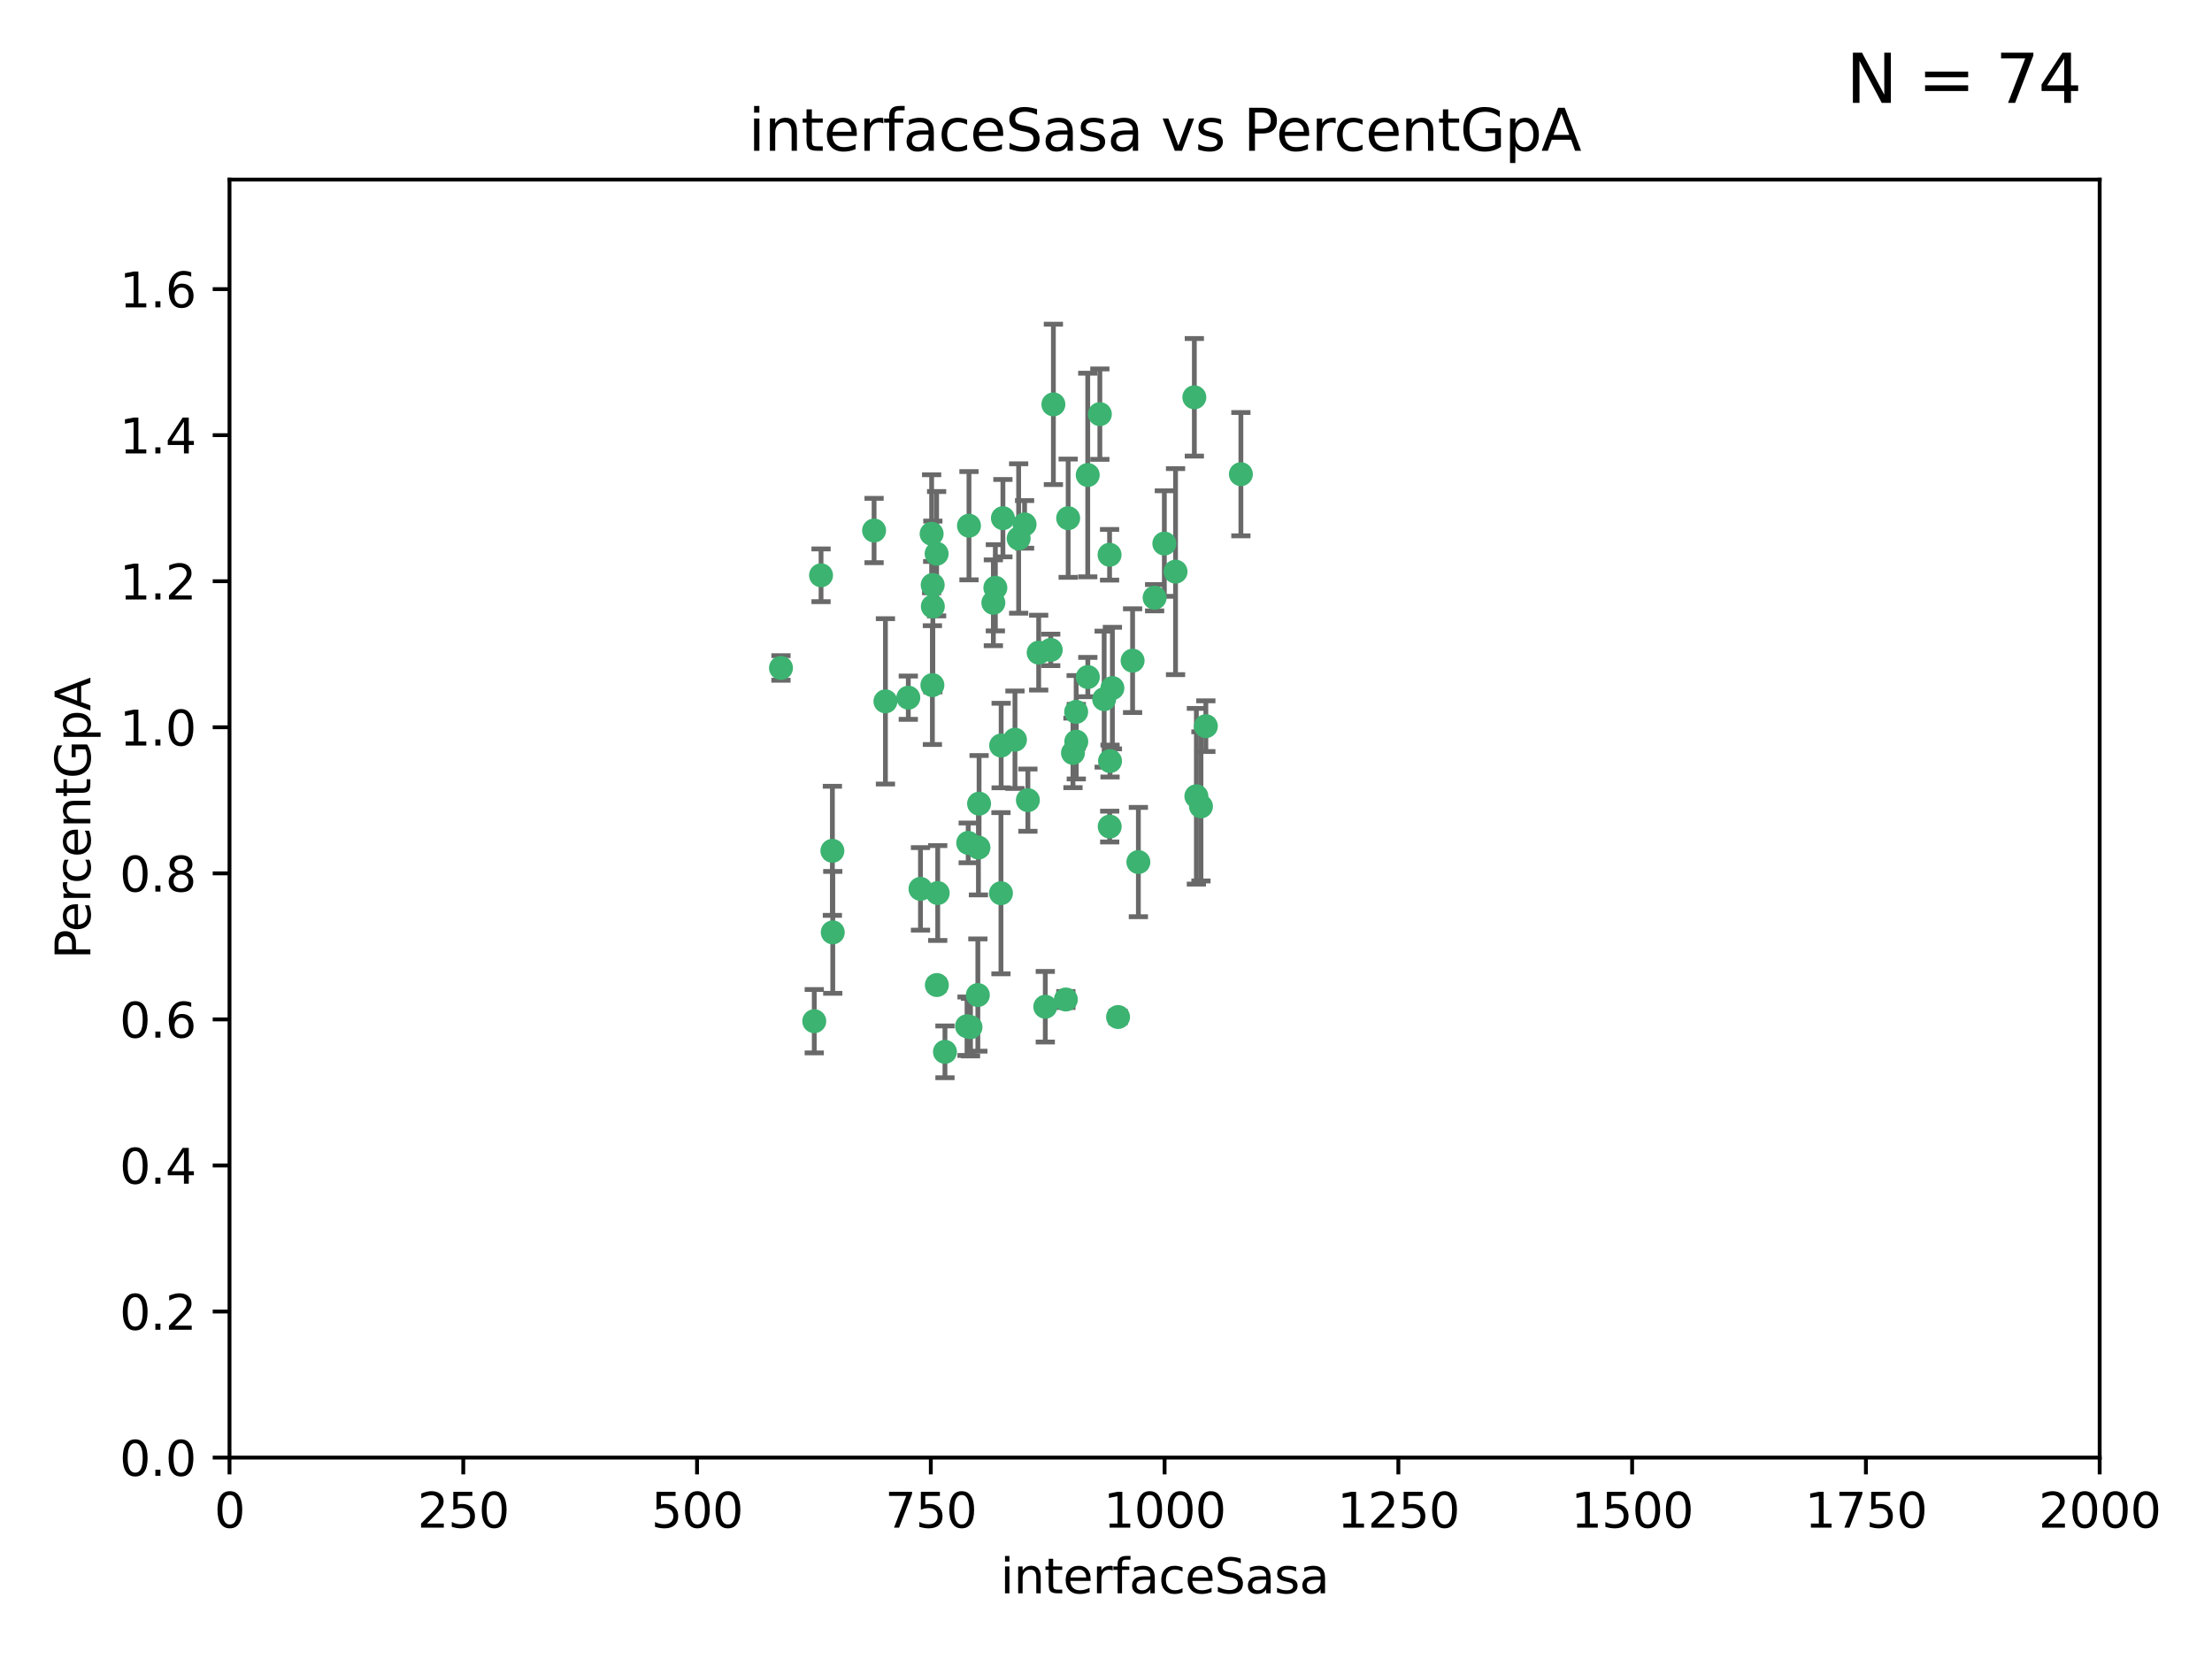 <?xml version="1.0" encoding="utf-8" standalone="no"?>
<!DOCTYPE svg PUBLIC "-//W3C//DTD SVG 1.1//EN"
  "http://www.w3.org/Graphics/SVG/1.1/DTD/svg11.dtd">
<svg xmlns:xlink="http://www.w3.org/1999/xlink" width="460.8pt" height="345.6pt" viewBox="0 0 460.8 345.6" xmlns="http://www.w3.org/2000/svg" version="1.1">
 <defs>
  <style type="text/css">*{stroke-linejoin: round; stroke-linecap: butt}</style>
 </defs>
 <g id="figure_1">
  <g id="patch_1">
   <path d="M 0 345.6 
L 460.8 345.6 
L 460.8 0 
L 0 0 
z
" style="fill: #ffffff"/>
  </g>
  <g id="axes_1">
   <g id="patch_2">
    <path d="M 47.81 303.64 
L 437.4 303.64 
L 437.4 37.411 
L 47.81 37.411 
z
" style="fill: #ffffff"/>
   </g>
   <g id="PathCollection_1">
    <defs>
     <path id="m49dd01100b" d="M 0 1.118 
C 0.297 1.118 0.581 1 0.791 0.791 
C 1 0.581 1.118 0.297 1.118 0 
C 1.118 -0.297 1 -0.581 0.791 -0.791 
C 0.581 -1 0.297 -1.118 0 -1.118 
C -0.297 -1.118 -0.581 -1 -0.791 -0.791 
C -1 -0.581 -1.118 -0.297 -1.118 0 
C -1.118 0.297 -1 0.581 -0.791 0.791 
C -0.581 1 -0.297 1.118 0 1.118 
z
" style="stroke: #3cb371"/>
    </defs>
    <g clip-path="url(#p6e90d4c44c)">
     <use xlink:href="#m49dd01100b" x="231.145" y="115.568" style="fill: #3cb371; stroke: #3cb371"/>
     <use xlink:href="#m49dd01100b" x="242.554" y="113.232" style="fill: #3cb371; stroke: #3cb371"/>
     <use xlink:href="#m49dd01100b" x="208.925" y="107.943" style="fill: #3cb371; stroke: #3cb371"/>
     <use xlink:href="#m49dd01100b" x="258.5" y="98.781" style="fill: #3cb371; stroke: #3cb371"/>
     <use xlink:href="#m49dd01100b" x="194.329" y="126.342" style="fill: #3cb371; stroke: #3cb371"/>
     <use xlink:href="#m49dd01100b" x="244.888" y="119.082" style="fill: #3cb371; stroke: #3cb371"/>
     <use xlink:href="#m49dd01100b" x="231.733" y="143.336" style="fill: #3cb371; stroke: #3cb371"/>
     <use xlink:href="#m49dd01100b" x="251.201" y="151.274" style="fill: #3cb371; stroke: #3cb371"/>
     <use xlink:href="#m49dd01100b" x="201.856" y="109.513" style="fill: #3cb371; stroke: #3cb371"/>
     <use xlink:href="#m49dd01100b" x="226.614" y="141.043" style="fill: #3cb371; stroke: #3cb371"/>
     <use xlink:href="#m49dd01100b" x="214.128" y="166.685" style="fill: #3cb371; stroke: #3cb371"/>
     <use xlink:href="#m49dd01100b" x="240.527" y="124.513" style="fill: #3cb371; stroke: #3cb371"/>
     <use xlink:href="#m49dd01100b" x="218.885" y="135.386" style="fill: #3cb371; stroke: #3cb371"/>
     <use xlink:href="#m49dd01100b" x="226.597" y="98.955" style="fill: #3cb371; stroke: #3cb371"/>
     <use xlink:href="#m49dd01100b" x="235.941" y="137.629" style="fill: #3cb371; stroke: #3cb371"/>
     <use xlink:href="#m49dd01100b" x="232.912" y="211.864" style="fill: #3cb371; stroke: #3cb371"/>
     <use xlink:href="#m49dd01100b" x="222.518" y="107.949" style="fill: #3cb371; stroke: #3cb371"/>
     <use xlink:href="#m49dd01100b" x="203.96" y="167.417" style="fill: #3cb371; stroke: #3cb371"/>
     <use xlink:href="#m49dd01100b" x="194.296" y="121.859" style="fill: #3cb371; stroke: #3cb371"/>
     <use xlink:href="#m49dd01100b" x="229.119" y="86.272" style="fill: #3cb371; stroke: #3cb371"/>
     <use xlink:href="#m49dd01100b" x="250.183" y="167.984" style="fill: #3cb371; stroke: #3cb371"/>
     <use xlink:href="#m49dd01100b" x="207.351" y="122.444" style="fill: #3cb371; stroke: #3cb371"/>
     <use xlink:href="#m49dd01100b" x="195.114" y="115.347" style="fill: #3cb371; stroke: #3cb371"/>
     <use xlink:href="#m49dd01100b" x="182.088" y="110.514" style="fill: #3cb371; stroke: #3cb371"/>
     <use xlink:href="#m49dd01100b" x="203.825" y="176.562" style="fill: #3cb371; stroke: #3cb371"/>
     <use xlink:href="#m49dd01100b" x="213.44" y="109.239" style="fill: #3cb371; stroke: #3cb371"/>
     <use xlink:href="#m49dd01100b" x="196.853" y="219.119" style="fill: #3cb371; stroke: #3cb371"/>
     <use xlink:href="#m49dd01100b" x="249.228" y="165.873" style="fill: #3cb371; stroke: #3cb371"/>
     <use xlink:href="#m49dd01100b" x="222.039" y="208.215" style="fill: #3cb371; stroke: #3cb371"/>
     <use xlink:href="#m49dd01100b" x="189.216" y="145.341" style="fill: #3cb371; stroke: #3cb371"/>
     <use xlink:href="#m49dd01100b" x="202.173" y="213.979" style="fill: #3cb371; stroke: #3cb371"/>
     <use xlink:href="#m49dd01100b" x="203.704" y="207.286" style="fill: #3cb371; stroke: #3cb371"/>
     <use xlink:href="#m49dd01100b" x="208.518" y="186.072" style="fill: #3cb371; stroke: #3cb371"/>
     <use xlink:href="#m49dd01100b" x="206.936" y="125.569" style="fill: #3cb371; stroke: #3cb371"/>
     <use xlink:href="#m49dd01100b" x="211.436" y="154.097" style="fill: #3cb371; stroke: #3cb371"/>
     <use xlink:href="#m49dd01100b" x="194.076" y="111.192" style="fill: #3cb371; stroke: #3cb371"/>
     <use xlink:href="#m49dd01100b" x="171.039" y="119.843" style="fill: #3cb371; stroke: #3cb371"/>
     <use xlink:href="#m49dd01100b" x="194.235" y="142.72" style="fill: #3cb371; stroke: #3cb371"/>
     <use xlink:href="#m49dd01100b" x="231.239" y="158.542" style="fill: #3cb371; stroke: #3cb371"/>
     <use xlink:href="#m49dd01100b" x="230.017" y="145.644" style="fill: #3cb371; stroke: #3cb371"/>
     <use xlink:href="#m49dd01100b" x="224.209" y="154.498" style="fill: #3cb371; stroke: #3cb371"/>
     <use xlink:href="#m49dd01100b" x="201.453" y="213.781" style="fill: #3cb371; stroke: #3cb371"/>
     <use xlink:href="#m49dd01100b" x="248.803" y="82.766" style="fill: #3cb371; stroke: #3cb371"/>
     <use xlink:href="#m49dd01100b" x="184.453" y="146.106" style="fill: #3cb371; stroke: #3cb371"/>
     <use xlink:href="#m49dd01100b" x="216.376" y="135.958" style="fill: #3cb371; stroke: #3cb371"/>
     <use xlink:href="#m49dd01100b" x="169.625" y="212.733" style="fill: #3cb371; stroke: #3cb371"/>
     <use xlink:href="#m49dd01100b" x="201.694" y="175.59" style="fill: #3cb371; stroke: #3cb371"/>
     <use xlink:href="#m49dd01100b" x="224.185" y="148.297" style="fill: #3cb371; stroke: #3cb371"/>
     <use xlink:href="#m49dd01100b" x="231.172" y="172.188" style="fill: #3cb371; stroke: #3cb371"/>
     <use xlink:href="#m49dd01100b" x="195.165" y="205.202" style="fill: #3cb371; stroke: #3cb371"/>
     <use xlink:href="#m49dd01100b" x="212.203" y="112.178" style="fill: #3cb371; stroke: #3cb371"/>
     <use xlink:href="#m49dd01100b" x="195.344" y="186.034" style="fill: #3cb371; stroke: #3cb371"/>
     <use xlink:href="#m49dd01100b" x="219.44" y="84.238" style="fill: #3cb371; stroke: #3cb371"/>
     <use xlink:href="#m49dd01100b" x="208.557" y="155.307" style="fill: #3cb371; stroke: #3cb371"/>
     <use xlink:href="#m49dd01100b" x="191.752" y="185.169" style="fill: #3cb371; stroke: #3cb371"/>
     <use xlink:href="#m49dd01100b" x="173.402" y="177.24" style="fill: #3cb371; stroke: #3cb371"/>
     <use xlink:href="#m49dd01100b" x="223.521" y="156.841" style="fill: #3cb371; stroke: #3cb371"/>
     <use xlink:href="#m49dd01100b" x="237.143" y="179.582" style="fill: #3cb371; stroke: #3cb371"/>
     <use xlink:href="#m49dd01100b" x="162.692" y="139.145" style="fill: #3cb371; stroke: #3cb371"/>
     <use xlink:href="#m49dd01100b" x="217.753" y="209.723" style="fill: #3cb371; stroke: #3cb371"/>
     <use xlink:href="#m49dd01100b" x="173.48" y="194.231" style="fill: #3cb371; stroke: #3cb371"/>
    </g>
   </g>
   <g id="matplotlib.axis_1">
    <g id="xtick_1">
     <g id="line2d_1">
      <defs>
       <path id="ma44cee7c96" d="M 0 0 
L 0 3.5 
" style="stroke: #000000; stroke-width: 0.8"/>
      </defs>
      <g>
       <use xlink:href="#ma44cee7c96" x="47.81" y="303.64" style="stroke: #000000; stroke-width: 0.8"/>
      </g>
     </g>
     <g id="text_1">
      <!-- 0 -->
      <g transform="translate(44.629 318.238)scale(0.1 -0.1)">
       <defs>
        <path id="DejaVuSans-30" d="M 2034 4250 
Q 1547 4250 1301 3770 
Q 1056 3291 1056 2328 
Q 1056 1369 1301 889 
Q 1547 409 2034 409 
Q 2525 409 2770 889 
Q 3016 1369 3016 2328 
Q 3016 3291 2770 3770 
Q 2525 4250 2034 4250 
z
M 2034 4750 
Q 2819 4750 3233 4129 
Q 3647 3509 3647 2328 
Q 3647 1150 3233 529 
Q 2819 -91 2034 -91 
Q 1250 -91 836 529 
Q 422 1150 422 2328 
Q 422 3509 836 4129 
Q 1250 4750 2034 4750 
z
" transform="scale(0.016)"/>
       </defs>
       <use xlink:href="#DejaVuSans-30"/>
      </g>
     </g>
    </g>
    <g id="xtick_2">
     <g id="line2d_2">
      <g>
       <use xlink:href="#ma44cee7c96" x="96.509" y="303.64" style="stroke: #000000; stroke-width: 0.8"/>
      </g>
     </g>
     <g id="text_2">
      <!-- 250 -->
      <g transform="translate(86.965 318.238)scale(0.1 -0.1)">
       <defs>
        <path id="DejaVuSans-32" d="M 1228 531 
L 3431 531 
L 3431 0 
L 469 0 
L 469 531 
Q 828 903 1448 1529 
Q 2069 2156 2228 2338 
Q 2531 2678 2651 2914 
Q 2772 3150 2772 3378 
Q 2772 3750 2511 3984 
Q 2250 4219 1831 4219 
Q 1534 4219 1204 4116 
Q 875 4013 500 3803 
L 500 4441 
Q 881 4594 1212 4672 
Q 1544 4750 1819 4750 
Q 2544 4750 2975 4387 
Q 3406 4025 3406 3419 
Q 3406 3131 3298 2873 
Q 3191 2616 2906 2266 
Q 2828 2175 2409 1742 
Q 1991 1309 1228 531 
z
" transform="scale(0.016)"/>
        <path id="DejaVuSans-35" d="M 691 4666 
L 3169 4666 
L 3169 4134 
L 1269 4134 
L 1269 2991 
Q 1406 3038 1543 3061 
Q 1681 3084 1819 3084 
Q 2600 3084 3056 2656 
Q 3513 2228 3513 1497 
Q 3513 744 3044 326 
Q 2575 -91 1722 -91 
Q 1428 -91 1123 -41 
Q 819 9 494 109 
L 494 744 
Q 775 591 1075 516 
Q 1375 441 1709 441 
Q 2250 441 2565 725 
Q 2881 1009 2881 1497 
Q 2881 1984 2565 2268 
Q 2250 2553 1709 2553 
Q 1456 2553 1204 2497 
Q 953 2441 691 2322 
L 691 4666 
z
" transform="scale(0.016)"/>
       </defs>
       <use xlink:href="#DejaVuSans-32"/>
       <use xlink:href="#DejaVuSans-35" x="63.623"/>
       <use xlink:href="#DejaVuSans-30" x="127.246"/>
      </g>
     </g>
    </g>
    <g id="xtick_3">
     <g id="line2d_3">
      <g>
       <use xlink:href="#ma44cee7c96" x="145.208" y="303.64" style="stroke: #000000; stroke-width: 0.8"/>
      </g>
     </g>
     <g id="text_3">
      <!-- 500 -->
      <g transform="translate(135.664 318.238)scale(0.1 -0.1)">
       <use xlink:href="#DejaVuSans-35"/>
       <use xlink:href="#DejaVuSans-30" x="63.623"/>
       <use xlink:href="#DejaVuSans-30" x="127.246"/>
      </g>
     </g>
    </g>
    <g id="xtick_4">
     <g id="line2d_4">
      <g>
       <use xlink:href="#ma44cee7c96" x="193.906" y="303.64" style="stroke: #000000; stroke-width: 0.8"/>
      </g>
     </g>
     <g id="text_4">
      <!-- 750 -->
      <g transform="translate(184.363 318.238)scale(0.1 -0.1)">
       <defs>
        <path id="DejaVuSans-37" d="M 525 4666 
L 3525 4666 
L 3525 4397 
L 1831 0 
L 1172 0 
L 2766 4134 
L 525 4134 
L 525 4666 
z
" transform="scale(0.016)"/>
       </defs>
       <use xlink:href="#DejaVuSans-37"/>
       <use xlink:href="#DejaVuSans-35" x="63.623"/>
       <use xlink:href="#DejaVuSans-30" x="127.246"/>
      </g>
     </g>
    </g>
    <g id="xtick_5">
     <g id="line2d_5">
      <g>
       <use xlink:href="#ma44cee7c96" x="242.605" y="303.64" style="stroke: #000000; stroke-width: 0.8"/>
      </g>
     </g>
     <g id="text_5">
      <!-- 1000 -->
      <g transform="translate(229.88 318.238)scale(0.1 -0.1)">
       <defs>
        <path id="DejaVuSans-31" d="M 794 531 
L 1825 531 
L 1825 4091 
L 703 3866 
L 703 4441 
L 1819 4666 
L 2450 4666 
L 2450 531 
L 3481 531 
L 3481 0 
L 794 0 
L 794 531 
z
" transform="scale(0.016)"/>
       </defs>
       <use xlink:href="#DejaVuSans-31"/>
       <use xlink:href="#DejaVuSans-30" x="63.623"/>
       <use xlink:href="#DejaVuSans-30" x="127.246"/>
       <use xlink:href="#DejaVuSans-30" x="190.869"/>
      </g>
     </g>
    </g>
    <g id="xtick_6">
     <g id="line2d_6">
      <g>
       <use xlink:href="#ma44cee7c96" x="291.304" y="303.64" style="stroke: #000000; stroke-width: 0.8"/>
      </g>
     </g>
     <g id="text_6">
      <!-- 1250 -->
      <g transform="translate(278.579 318.238)scale(0.1 -0.1)">
       <use xlink:href="#DejaVuSans-31"/>
       <use xlink:href="#DejaVuSans-32" x="63.623"/>
       <use xlink:href="#DejaVuSans-35" x="127.246"/>
       <use xlink:href="#DejaVuSans-30" x="190.869"/>
      </g>
     </g>
    </g>
    <g id="xtick_7">
     <g id="line2d_7">
      <g>
       <use xlink:href="#ma44cee7c96" x="340.002" y="303.64" style="stroke: #000000; stroke-width: 0.8"/>
      </g>
     </g>
     <g id="text_7">
      <!-- 1500 -->
      <g transform="translate(327.277 318.238)scale(0.1 -0.1)">
       <use xlink:href="#DejaVuSans-31"/>
       <use xlink:href="#DejaVuSans-35" x="63.623"/>
       <use xlink:href="#DejaVuSans-30" x="127.246"/>
       <use xlink:href="#DejaVuSans-30" x="190.869"/>
      </g>
     </g>
    </g>
    <g id="xtick_8">
     <g id="line2d_8">
      <g>
       <use xlink:href="#ma44cee7c96" x="388.701" y="303.64" style="stroke: #000000; stroke-width: 0.8"/>
      </g>
     </g>
     <g id="text_8">
      <!-- 1750 -->
      <g transform="translate(375.976 318.238)scale(0.1 -0.1)">
       <use xlink:href="#DejaVuSans-31"/>
       <use xlink:href="#DejaVuSans-37" x="63.623"/>
       <use xlink:href="#DejaVuSans-35" x="127.246"/>
       <use xlink:href="#DejaVuSans-30" x="190.869"/>
      </g>
     </g>
    </g>
    <g id="xtick_9">
     <g id="line2d_9">
      <g>
       <use xlink:href="#ma44cee7c96" x="437.4" y="303.64" style="stroke: #000000; stroke-width: 0.8"/>
      </g>
     </g>
     <g id="text_9">
      <!-- 2000 -->
      <g transform="translate(424.675 318.238)scale(0.1 -0.1)">
       <use xlink:href="#DejaVuSans-32"/>
       <use xlink:href="#DejaVuSans-30" x="63.623"/>
       <use xlink:href="#DejaVuSans-30" x="127.246"/>
       <use xlink:href="#DejaVuSans-30" x="190.869"/>
      </g>
     </g>
    </g>
    <g id="text_10">
     <!-- interfaceSasa -->
     <g transform="translate(208.398 331.917)scale(0.1 -0.1)">
      <defs>
       <path id="DejaVuSans-69" d="M 603 3500 
L 1178 3500 
L 1178 0 
L 603 0 
L 603 3500 
z
M 603 4863 
L 1178 4863 
L 1178 4134 
L 603 4134 
L 603 4863 
z
" transform="scale(0.016)"/>
       <path id="DejaVuSans-6e" d="M 3513 2113 
L 3513 0 
L 2938 0 
L 2938 2094 
Q 2938 2591 2744 2837 
Q 2550 3084 2163 3084 
Q 1697 3084 1428 2787 
Q 1159 2491 1159 1978 
L 1159 0 
L 581 0 
L 581 3500 
L 1159 3500 
L 1159 2956 
Q 1366 3272 1645 3428 
Q 1925 3584 2291 3584 
Q 2894 3584 3203 3211 
Q 3513 2838 3513 2113 
z
" transform="scale(0.016)"/>
       <path id="DejaVuSans-74" d="M 1172 4494 
L 1172 3500 
L 2356 3500 
L 2356 3053 
L 1172 3053 
L 1172 1153 
Q 1172 725 1289 603 
Q 1406 481 1766 481 
L 2356 481 
L 2356 0 
L 1766 0 
Q 1100 0 847 248 
Q 594 497 594 1153 
L 594 3053 
L 172 3053 
L 172 3500 
L 594 3500 
L 594 4494 
L 1172 4494 
z
" transform="scale(0.016)"/>
       <path id="DejaVuSans-65" d="M 3597 1894 
L 3597 1613 
L 953 1613 
Q 991 1019 1311 708 
Q 1631 397 2203 397 
Q 2534 397 2845 478 
Q 3156 559 3463 722 
L 3463 178 
Q 3153 47 2828 -22 
Q 2503 -91 2169 -91 
Q 1331 -91 842 396 
Q 353 884 353 1716 
Q 353 2575 817 3079 
Q 1281 3584 2069 3584 
Q 2775 3584 3186 3129 
Q 3597 2675 3597 1894 
z
M 3022 2063 
Q 3016 2534 2758 2815 
Q 2500 3097 2075 3097 
Q 1594 3097 1305 2825 
Q 1016 2553 972 2059 
L 3022 2063 
z
" transform="scale(0.016)"/>
       <path id="DejaVuSans-72" d="M 2631 2963 
Q 2534 3019 2420 3045 
Q 2306 3072 2169 3072 
Q 1681 3072 1420 2755 
Q 1159 2438 1159 1844 
L 1159 0 
L 581 0 
L 581 3500 
L 1159 3500 
L 1159 2956 
Q 1341 3275 1631 3429 
Q 1922 3584 2338 3584 
Q 2397 3584 2469 3576 
Q 2541 3569 2628 3553 
L 2631 2963 
z
" transform="scale(0.016)"/>
       <path id="DejaVuSans-66" d="M 2375 4863 
L 2375 4384 
L 1825 4384 
Q 1516 4384 1395 4259 
Q 1275 4134 1275 3809 
L 1275 3500 
L 2222 3500 
L 2222 3053 
L 1275 3053 
L 1275 0 
L 697 0 
L 697 3053 
L 147 3053 
L 147 3500 
L 697 3500 
L 697 3744 
Q 697 4328 969 4595 
Q 1241 4863 1831 4863 
L 2375 4863 
z
" transform="scale(0.016)"/>
       <path id="DejaVuSans-61" d="M 2194 1759 
Q 1497 1759 1228 1600 
Q 959 1441 959 1056 
Q 959 750 1161 570 
Q 1363 391 1709 391 
Q 2188 391 2477 730 
Q 2766 1069 2766 1631 
L 2766 1759 
L 2194 1759 
z
M 3341 1997 
L 3341 0 
L 2766 0 
L 2766 531 
Q 2569 213 2275 61 
Q 1981 -91 1556 -91 
Q 1019 -91 701 211 
Q 384 513 384 1019 
Q 384 1609 779 1909 
Q 1175 2209 1959 2209 
L 2766 2209 
L 2766 2266 
Q 2766 2663 2505 2880 
Q 2244 3097 1772 3097 
Q 1472 3097 1187 3025 
Q 903 2953 641 2809 
L 641 3341 
Q 956 3463 1253 3523 
Q 1550 3584 1831 3584 
Q 2591 3584 2966 3190 
Q 3341 2797 3341 1997 
z
" transform="scale(0.016)"/>
       <path id="DejaVuSans-63" d="M 3122 3366 
L 3122 2828 
Q 2878 2963 2633 3030 
Q 2388 3097 2138 3097 
Q 1578 3097 1268 2742 
Q 959 2388 959 1747 
Q 959 1106 1268 751 
Q 1578 397 2138 397 
Q 2388 397 2633 464 
Q 2878 531 3122 666 
L 3122 134 
Q 2881 22 2623 -34 
Q 2366 -91 2075 -91 
Q 1284 -91 818 406 
Q 353 903 353 1747 
Q 353 2603 823 3093 
Q 1294 3584 2113 3584 
Q 2378 3584 2631 3529 
Q 2884 3475 3122 3366 
z
" transform="scale(0.016)"/>
       <path id="DejaVuSans-53" d="M 3425 4513 
L 3425 3897 
Q 3066 4069 2747 4153 
Q 2428 4238 2131 4238 
Q 1616 4238 1336 4038 
Q 1056 3838 1056 3469 
Q 1056 3159 1242 3001 
Q 1428 2844 1947 2747 
L 2328 2669 
Q 3034 2534 3370 2195 
Q 3706 1856 3706 1288 
Q 3706 609 3251 259 
Q 2797 -91 1919 -91 
Q 1588 -91 1214 -16 
Q 841 59 441 206 
L 441 856 
Q 825 641 1194 531 
Q 1563 422 1919 422 
Q 2459 422 2753 634 
Q 3047 847 3047 1241 
Q 3047 1584 2836 1778 
Q 2625 1972 2144 2069 
L 1759 2144 
Q 1053 2284 737 2584 
Q 422 2884 422 3419 
Q 422 4038 858 4394 
Q 1294 4750 2059 4750 
Q 2388 4750 2728 4690 
Q 3069 4631 3425 4513 
z
" transform="scale(0.016)"/>
       <path id="DejaVuSans-73" d="M 2834 3397 
L 2834 2853 
Q 2591 2978 2328 3040 
Q 2066 3103 1784 3103 
Q 1356 3103 1142 2972 
Q 928 2841 928 2578 
Q 928 2378 1081 2264 
Q 1234 2150 1697 2047 
L 1894 2003 
Q 2506 1872 2764 1633 
Q 3022 1394 3022 966 
Q 3022 478 2636 193 
Q 2250 -91 1575 -91 
Q 1294 -91 989 -36 
Q 684 19 347 128 
L 347 722 
Q 666 556 975 473 
Q 1284 391 1588 391 
Q 1994 391 2212 530 
Q 2431 669 2431 922 
Q 2431 1156 2273 1281 
Q 2116 1406 1581 1522 
L 1381 1569 
Q 847 1681 609 1914 
Q 372 2147 372 2553 
Q 372 3047 722 3315 
Q 1072 3584 1716 3584 
Q 2034 3584 2315 3537 
Q 2597 3491 2834 3397 
z
" transform="scale(0.016)"/>
      </defs>
      <use xlink:href="#DejaVuSans-69"/>
      <use xlink:href="#DejaVuSans-6e" x="27.783"/>
      <use xlink:href="#DejaVuSans-74" x="91.162"/>
      <use xlink:href="#DejaVuSans-65" x="130.371"/>
      <use xlink:href="#DejaVuSans-72" x="191.895"/>
      <use xlink:href="#DejaVuSans-66" x="233.008"/>
      <use xlink:href="#DejaVuSans-61" x="268.213"/>
      <use xlink:href="#DejaVuSans-63" x="329.492"/>
      <use xlink:href="#DejaVuSans-65" x="384.473"/>
      <use xlink:href="#DejaVuSans-53" x="445.996"/>
      <use xlink:href="#DejaVuSans-61" x="509.473"/>
      <use xlink:href="#DejaVuSans-73" x="570.752"/>
      <use xlink:href="#DejaVuSans-61" x="622.852"/>
     </g>
    </g>
   </g>
   <g id="matplotlib.axis_2">
    <g id="ytick_1">
     <g id="line2d_10">
      <defs>
       <path id="m2f1c908f54" d="M 0 0 
L -3.5 0 
" style="stroke: #000000; stroke-width: 0.8"/>
      </defs>
      <g>
       <use xlink:href="#m2f1c908f54" x="47.81" y="303.64" style="stroke: #000000; stroke-width: 0.8"/>
      </g>
     </g>
     <g id="text_11">
      <!-- 0.0 -->
      <g transform="translate(24.907 307.439)scale(0.1 -0.1)">
       <defs>
        <path id="DejaVuSans-2e" d="M 684 794 
L 1344 794 
L 1344 0 
L 684 0 
L 684 794 
z
" transform="scale(0.016)"/>
       </defs>
       <use xlink:href="#DejaVuSans-30"/>
       <use xlink:href="#DejaVuSans-2e" x="63.623"/>
       <use xlink:href="#DejaVuSans-30" x="95.41"/>
      </g>
     </g>
    </g>
    <g id="ytick_2">
     <g id="line2d_11">
      <g>
       <use xlink:href="#m2f1c908f54" x="47.81" y="273.214" style="stroke: #000000; stroke-width: 0.8"/>
      </g>
     </g>
     <g id="text_12">
      <!-- 0.2 -->
      <g transform="translate(24.907 277.013)scale(0.1 -0.1)">
       <use xlink:href="#DejaVuSans-30"/>
       <use xlink:href="#DejaVuSans-2e" x="63.623"/>
       <use xlink:href="#DejaVuSans-32" x="95.41"/>
      </g>
     </g>
    </g>
    <g id="ytick_3">
     <g id="line2d_12">
      <g>
       <use xlink:href="#m2f1c908f54" x="47.81" y="242.788" style="stroke: #000000; stroke-width: 0.8"/>
      </g>
     </g>
     <g id="text_13">
      <!-- 0.4 -->
      <g transform="translate(24.907 246.587)scale(0.1 -0.1)">
       <defs>
        <path id="DejaVuSans-34" d="M 2419 4116 
L 825 1625 
L 2419 1625 
L 2419 4116 
z
M 2253 4666 
L 3047 4666 
L 3047 1625 
L 3713 1625 
L 3713 1100 
L 3047 1100 
L 3047 0 
L 2419 0 
L 2419 1100 
L 313 1100 
L 313 1709 
L 2253 4666 
z
" transform="scale(0.016)"/>
       </defs>
       <use xlink:href="#DejaVuSans-30"/>
       <use xlink:href="#DejaVuSans-2e" x="63.623"/>
       <use xlink:href="#DejaVuSans-34" x="95.41"/>
      </g>
     </g>
    </g>
    <g id="ytick_4">
     <g id="line2d_13">
      <g>
       <use xlink:href="#m2f1c908f54" x="47.81" y="212.362" style="stroke: #000000; stroke-width: 0.8"/>
      </g>
     </g>
     <g id="text_14">
      <!-- 0.6 -->
      <g transform="translate(24.907 216.161)scale(0.1 -0.1)">
       <defs>
        <path id="DejaVuSans-36" d="M 2113 2584 
Q 1688 2584 1439 2293 
Q 1191 2003 1191 1497 
Q 1191 994 1439 701 
Q 1688 409 2113 409 
Q 2538 409 2786 701 
Q 3034 994 3034 1497 
Q 3034 2003 2786 2293 
Q 2538 2584 2113 2584 
z
M 3366 4563 
L 3366 3988 
Q 3128 4100 2886 4159 
Q 2644 4219 2406 4219 
Q 1781 4219 1451 3797 
Q 1122 3375 1075 2522 
Q 1259 2794 1537 2939 
Q 1816 3084 2150 3084 
Q 2853 3084 3261 2657 
Q 3669 2231 3669 1497 
Q 3669 778 3244 343 
Q 2819 -91 2113 -91 
Q 1303 -91 875 529 
Q 447 1150 447 2328 
Q 447 3434 972 4092 
Q 1497 4750 2381 4750 
Q 2619 4750 2861 4703 
Q 3103 4656 3366 4563 
z
" transform="scale(0.016)"/>
       </defs>
       <use xlink:href="#DejaVuSans-30"/>
       <use xlink:href="#DejaVuSans-2e" x="63.623"/>
       <use xlink:href="#DejaVuSans-36" x="95.41"/>
      </g>
     </g>
    </g>
    <g id="ytick_5">
     <g id="line2d_14">
      <g>
       <use xlink:href="#m2f1c908f54" x="47.81" y="181.935" style="stroke: #000000; stroke-width: 0.8"/>
      </g>
     </g>
     <g id="text_15">
      <!-- 0.8 -->
      <g transform="translate(24.907 185.735)scale(0.1 -0.1)">
       <defs>
        <path id="DejaVuSans-38" d="M 2034 2216 
Q 1584 2216 1326 1975 
Q 1069 1734 1069 1313 
Q 1069 891 1326 650 
Q 1584 409 2034 409 
Q 2484 409 2743 651 
Q 3003 894 3003 1313 
Q 3003 1734 2745 1975 
Q 2488 2216 2034 2216 
z
M 1403 2484 
Q 997 2584 770 2862 
Q 544 3141 544 3541 
Q 544 4100 942 4425 
Q 1341 4750 2034 4750 
Q 2731 4750 3128 4425 
Q 3525 4100 3525 3541 
Q 3525 3141 3298 2862 
Q 3072 2584 2669 2484 
Q 3125 2378 3379 2068 
Q 3634 1759 3634 1313 
Q 3634 634 3220 271 
Q 2806 -91 2034 -91 
Q 1263 -91 848 271 
Q 434 634 434 1313 
Q 434 1759 690 2068 
Q 947 2378 1403 2484 
z
M 1172 3481 
Q 1172 3119 1398 2916 
Q 1625 2713 2034 2713 
Q 2441 2713 2670 2916 
Q 2900 3119 2900 3481 
Q 2900 3844 2670 4047 
Q 2441 4250 2034 4250 
Q 1625 4250 1398 4047 
Q 1172 3844 1172 3481 
z
" transform="scale(0.016)"/>
       </defs>
       <use xlink:href="#DejaVuSans-30"/>
       <use xlink:href="#DejaVuSans-2e" x="63.623"/>
       <use xlink:href="#DejaVuSans-38" x="95.41"/>
      </g>
     </g>
    </g>
    <g id="ytick_6">
     <g id="line2d_15">
      <g>
       <use xlink:href="#m2f1c908f54" x="47.81" y="151.509" style="stroke: #000000; stroke-width: 0.8"/>
      </g>
     </g>
     <g id="text_16">
      <!-- 1.0 -->
      <g transform="translate(24.907 155.308)scale(0.1 -0.1)">
       <use xlink:href="#DejaVuSans-31"/>
       <use xlink:href="#DejaVuSans-2e" x="63.623"/>
       <use xlink:href="#DejaVuSans-30" x="95.41"/>
      </g>
     </g>
    </g>
    <g id="ytick_7">
     <g id="line2d_16">
      <g>
       <use xlink:href="#m2f1c908f54" x="47.81" y="121.083" style="stroke: #000000; stroke-width: 0.8"/>
      </g>
     </g>
     <g id="text_17">
      <!-- 1.2 -->
      <g transform="translate(24.907 124.882)scale(0.1 -0.1)">
       <use xlink:href="#DejaVuSans-31"/>
       <use xlink:href="#DejaVuSans-2e" x="63.623"/>
       <use xlink:href="#DejaVuSans-32" x="95.41"/>
      </g>
     </g>
    </g>
    <g id="ytick_8">
     <g id="line2d_17">
      <g>
       <use xlink:href="#m2f1c908f54" x="47.81" y="90.657" style="stroke: #000000; stroke-width: 0.8"/>
      </g>
     </g>
     <g id="text_18">
      <!-- 1.4 -->
      <g transform="translate(24.907 94.456)scale(0.1 -0.1)">
       <use xlink:href="#DejaVuSans-31"/>
       <use xlink:href="#DejaVuSans-2e" x="63.623"/>
       <use xlink:href="#DejaVuSans-34" x="95.41"/>
      </g>
     </g>
    </g>
    <g id="ytick_9">
     <g id="line2d_18">
      <g>
       <use xlink:href="#m2f1c908f54" x="47.81" y="60.231" style="stroke: #000000; stroke-width: 0.8"/>
      </g>
     </g>
     <g id="text_19">
      <!-- 1.6 -->
      <g transform="translate(24.907 64.03)scale(0.1 -0.1)">
       <use xlink:href="#DejaVuSans-31"/>
       <use xlink:href="#DejaVuSans-2e" x="63.623"/>
       <use xlink:href="#DejaVuSans-36" x="95.41"/>
      </g>
     </g>
    </g>
    <g id="text_20">
     <!-- PercentGpA -->
     <g transform="translate(18.827 199.802)rotate(-90)scale(0.1 -0.1)">
      <defs>
       <path id="DejaVuSans-50" d="M 1259 4147 
L 1259 2394 
L 2053 2394 
Q 2494 2394 2734 2622 
Q 2975 2850 2975 3272 
Q 2975 3691 2734 3919 
Q 2494 4147 2053 4147 
L 1259 4147 
z
M 628 4666 
L 2053 4666 
Q 2838 4666 3239 4311 
Q 3641 3956 3641 3272 
Q 3641 2581 3239 2228 
Q 2838 1875 2053 1875 
L 1259 1875 
L 1259 0 
L 628 0 
L 628 4666 
z
" transform="scale(0.016)"/>
       <path id="DejaVuSans-47" d="M 3809 666 
L 3809 1919 
L 2778 1919 
L 2778 2438 
L 4434 2438 
L 4434 434 
Q 4069 175 3628 42 
Q 3188 -91 2688 -91 
Q 1594 -91 976 548 
Q 359 1188 359 2328 
Q 359 3472 976 4111 
Q 1594 4750 2688 4750 
Q 3144 4750 3555 4637 
Q 3966 4525 4313 4306 
L 4313 3634 
Q 3963 3931 3569 4081 
Q 3175 4231 2741 4231 
Q 1884 4231 1454 3753 
Q 1025 3275 1025 2328 
Q 1025 1384 1454 906 
Q 1884 428 2741 428 
Q 3075 428 3337 486 
Q 3600 544 3809 666 
z
" transform="scale(0.016)"/>
       <path id="DejaVuSans-70" d="M 1159 525 
L 1159 -1331 
L 581 -1331 
L 581 3500 
L 1159 3500 
L 1159 2969 
Q 1341 3281 1617 3432 
Q 1894 3584 2278 3584 
Q 2916 3584 3314 3078 
Q 3713 2572 3713 1747 
Q 3713 922 3314 415 
Q 2916 -91 2278 -91 
Q 1894 -91 1617 61 
Q 1341 213 1159 525 
z
M 3116 1747 
Q 3116 2381 2855 2742 
Q 2594 3103 2138 3103 
Q 1681 3103 1420 2742 
Q 1159 2381 1159 1747 
Q 1159 1113 1420 752 
Q 1681 391 2138 391 
Q 2594 391 2855 752 
Q 3116 1113 3116 1747 
z
" transform="scale(0.016)"/>
       <path id="DejaVuSans-41" d="M 2188 4044 
L 1331 1722 
L 3047 1722 
L 2188 4044 
z
M 1831 4666 
L 2547 4666 
L 4325 0 
L 3669 0 
L 3244 1197 
L 1141 1197 
L 716 0 
L 50 0 
L 1831 4666 
z
" transform="scale(0.016)"/>
      </defs>
      <use xlink:href="#DejaVuSans-50"/>
      <use xlink:href="#DejaVuSans-65" x="56.678"/>
      <use xlink:href="#DejaVuSans-72" x="118.201"/>
      <use xlink:href="#DejaVuSans-63" x="157.064"/>
      <use xlink:href="#DejaVuSans-65" x="212.045"/>
      <use xlink:href="#DejaVuSans-6e" x="273.568"/>
      <use xlink:href="#DejaVuSans-74" x="336.947"/>
      <use xlink:href="#DejaVuSans-47" x="376.156"/>
      <use xlink:href="#DejaVuSans-70" x="453.646"/>
      <use xlink:href="#DejaVuSans-41" x="517.123"/>
     </g>
    </g>
   </g>
   <g id="LineCollection_1">
    <path d="M 231.145 120.843 
L 231.145 110.292 
" clip-path="url(#p6e90d4c44c)" style="fill: none; stroke: #696969"/>
    <path d="M 242.554 124.224 
L 242.554 102.241 
" clip-path="url(#p6e90d4c44c)" style="fill: none; stroke: #696969"/>
    <path d="M 208.925 116.002 
L 208.925 99.884 
" clip-path="url(#p6e90d4c44c)" style="fill: none; stroke: #696969"/>
    <path d="M 258.5 111.622 
L 258.5 85.94 
" clip-path="url(#p6e90d4c44c)" style="fill: none; stroke: #696969"/>
    <path d="M 194.329 144.131 
L 194.329 108.553 
" clip-path="url(#p6e90d4c44c)" style="fill: none; stroke: #696969"/>
    <path d="M 244.888 140.54 
L 244.888 97.624 
" clip-path="url(#p6e90d4c44c)" style="fill: none; stroke: #696969"/>
    <path d="M 231.733 155.999 
L 231.733 130.673 
" clip-path="url(#p6e90d4c44c)" style="fill: none; stroke: #696969"/>
    <path d="M 251.201 156.555 
L 251.201 145.993 
" clip-path="url(#p6e90d4c44c)" style="fill: none; stroke: #696969"/>
    <path d="M 201.856 120.79 
L 201.856 98.237 
" clip-path="url(#p6e90d4c44c)" style="fill: none; stroke: #696969"/>
    <path d="M 226.614 145.137 
L 226.614 136.95 
" clip-path="url(#p6e90d4c44c)" style="fill: none; stroke: #696969"/>
    <path d="M 214.128 173.167 
L 214.128 160.202 
" clip-path="url(#p6e90d4c44c)" style="fill: none; stroke: #696969"/>
    <path d="M 240.527 127.259 
L 240.527 121.767 
" clip-path="url(#p6e90d4c44c)" style="fill: none; stroke: #696969"/>
    <path d="M 218.885 138.663 
L 218.885 132.109 
" clip-path="url(#p6e90d4c44c)" style="fill: none; stroke: #696969"/>
    <path d="M 226.597 120.165 
L 226.597 77.745 
" clip-path="url(#p6e90d4c44c)" style="fill: none; stroke: #696969"/>
    <path d="M 235.941 148.436 
L 235.941 126.823 
" clip-path="url(#p6e90d4c44c)" style="fill: none; stroke: #696969"/>
    <path d="M 232.912 213.072 
L 232.912 210.656 
" clip-path="url(#p6e90d4c44c)" style="fill: none; stroke: #696969"/>
    <path d="M 222.518 120.265 
L 222.518 95.634 
" clip-path="url(#p6e90d4c44c)" style="fill: none; stroke: #696969"/>
    <path d="M 203.96 177.442 
L 203.96 157.392 
" clip-path="url(#p6e90d4c44c)" style="fill: none; stroke: #696969"/>
    <path d="M 194.296 126.751 
L 194.296 116.967 
" clip-path="url(#p6e90d4c44c)" style="fill: none; stroke: #696969"/>
    <path d="M 229.119 95.691 
L 229.119 76.852 
" clip-path="url(#p6e90d4c44c)" style="fill: none; stroke: #696969"/>
    <path d="M 250.183 183.521 
L 250.183 152.447 
" clip-path="url(#p6e90d4c44c)" style="fill: none; stroke: #696969"/>
    <path d="M 207.351 131.425 
L 207.351 113.463 
" clip-path="url(#p6e90d4c44c)" style="fill: none; stroke: #696969"/>
    <path d="M 195.114 128.299 
L 195.114 102.395 
" clip-path="url(#p6e90d4c44c)" style="fill: none; stroke: #696969"/>
    <path d="M 182.088 117.217 
L 182.088 103.811 
" clip-path="url(#p6e90d4c44c)" style="fill: none; stroke: #696969"/>
    <path d="M 203.825 186.427 
L 203.825 166.697 
" clip-path="url(#p6e90d4c44c)" style="fill: none; stroke: #696969"/>
    <path d="M 213.44 114.195 
L 213.44 104.283 
" clip-path="url(#p6e90d4c44c)" style="fill: none; stroke: #696969"/>
    <path d="M 196.853 224.512 
L 196.853 213.726 
" clip-path="url(#p6e90d4c44c)" style="fill: none; stroke: #696969"/>
    <path d="M 249.228 184.172 
L 249.228 147.574 
" clip-path="url(#p6e90d4c44c)" style="fill: none; stroke: #696969"/>
    <path d="M 222.039 209.889 
L 222.039 206.542 
" clip-path="url(#p6e90d4c44c)" style="fill: none; stroke: #696969"/>
    <path d="M 189.216 149.851 
L 189.216 140.831 
" clip-path="url(#p6e90d4c44c)" style="fill: none; stroke: #696969"/>
    <path d="M 202.173 219.969 
L 202.173 207.99 
" clip-path="url(#p6e90d4c44c)" style="fill: none; stroke: #696969"/>
    <path d="M 203.704 218.975 
L 203.704 195.596 
" clip-path="url(#p6e90d4c44c)" style="fill: none; stroke: #696969"/>
    <path d="M 208.518 202.862 
L 208.518 169.282 
" clip-path="url(#p6e90d4c44c)" style="fill: none; stroke: #696969"/>
    <path d="M 206.936 134.51 
L 206.936 116.629 
" clip-path="url(#p6e90d4c44c)" style="fill: none; stroke: #696969"/>
    <path d="M 211.436 164.246 
L 211.436 143.949 
" clip-path="url(#p6e90d4c44c)" style="fill: none; stroke: #696969"/>
    <path d="M 194.076 123.488 
L 194.076 98.897 
" clip-path="url(#p6e90d4c44c)" style="fill: none; stroke: #696969"/>
    <path d="M 171.039 125.336 
L 171.039 114.351 
" clip-path="url(#p6e90d4c44c)" style="fill: none; stroke: #696969"/>
    <path d="M 194.235 155.094 
L 194.235 130.347 
" clip-path="url(#p6e90d4c44c)" style="fill: none; stroke: #696969"/>
    <path d="M 231.239 161.867 
L 231.239 155.217 
" clip-path="url(#p6e90d4c44c)" style="fill: none; stroke: #696969"/>
    <path d="M 230.017 159.813 
L 230.017 131.474 
" clip-path="url(#p6e90d4c44c)" style="fill: none; stroke: #696969"/>
    <path d="M 224.209 162.273 
L 224.209 146.722 
" clip-path="url(#p6e90d4c44c)" style="fill: none; stroke: #696969"/>
    <path d="M 201.453 219.871 
L 201.453 207.692 
" clip-path="url(#p6e90d4c44c)" style="fill: none; stroke: #696969"/>
    <path d="M 248.803 95.013 
L 248.803 70.519 
" clip-path="url(#p6e90d4c44c)" style="fill: none; stroke: #696969"/>
    <path d="M 184.453 163.326 
L 184.453 128.886 
" clip-path="url(#p6e90d4c44c)" style="fill: none; stroke: #696969"/>
    <path d="M 216.376 143.75 
L 216.376 128.166 
" clip-path="url(#p6e90d4c44c)" style="fill: none; stroke: #696969"/>
    <path d="M 169.625 219.331 
L 169.625 206.134 
" clip-path="url(#p6e90d4c44c)" style="fill: none; stroke: #696969"/>
    <path d="M 201.694 179.727 
L 201.694 171.452 
" clip-path="url(#p6e90d4c44c)" style="fill: none; stroke: #696969"/>
    <path d="M 224.185 155.865 
L 224.185 140.729 
" clip-path="url(#p6e90d4c44c)" style="fill: none; stroke: #696969"/>
    <path d="M 231.172 175.398 
L 231.172 168.977 
" clip-path="url(#p6e90d4c44c)" style="fill: none; stroke: #696969"/>
    <path d="M 195.165 206.291 
L 195.165 204.114 
" clip-path="url(#p6e90d4c44c)" style="fill: none; stroke: #696969"/>
    <path d="M 212.203 127.743 
L 212.203 96.614 
" clip-path="url(#p6e90d4c44c)" style="fill: none; stroke: #696969"/>
    <path d="M 195.344 195.91 
L 195.344 176.158 
" clip-path="url(#p6e90d4c44c)" style="fill: none; stroke: #696969"/>
    <path d="M 219.44 100.942 
L 219.44 67.533 
" clip-path="url(#p6e90d4c44c)" style="fill: none; stroke: #696969"/>
    <path d="M 208.557 164.111 
L 208.557 146.503 
" clip-path="url(#p6e90d4c44c)" style="fill: none; stroke: #696969"/>
    <path d="M 191.752 193.766 
L 191.752 176.573 
" clip-path="url(#p6e90d4c44c)" style="fill: none; stroke: #696969"/>
    <path d="M 173.402 190.686 
L 173.402 163.794 
" clip-path="url(#p6e90d4c44c)" style="fill: none; stroke: #696969"/>
    <path d="M 223.521 164.083 
L 223.521 149.6 
" clip-path="url(#p6e90d4c44c)" style="fill: none; stroke: #696969"/>
    <path d="M 237.143 190.966 
L 237.143 168.198 
" clip-path="url(#p6e90d4c44c)" style="fill: none; stroke: #696969"/>
    <path d="M 162.692 141.705 
L 162.692 136.585 
" clip-path="url(#p6e90d4c44c)" style="fill: none; stroke: #696969"/>
    <path d="M 217.753 217.076 
L 217.753 202.37 
" clip-path="url(#p6e90d4c44c)" style="fill: none; stroke: #696969"/>
    <path d="M 173.48 206.922 
L 173.48 181.54 
" clip-path="url(#p6e90d4c44c)" style="fill: none; stroke: #696969"/>
   </g>
   <g id="line2d_19">
    <defs>
     <path id="md6997ec027" d="M 2 0 
L -2 -0 
" style="stroke: #696969"/>
    </defs>
    <g clip-path="url(#p6e90d4c44c)">
     <use xlink:href="#md6997ec027" x="231.145" y="120.843" style="fill: #696969; stroke: #696969"/>
     <use xlink:href="#md6997ec027" x="242.554" y="124.224" style="fill: #696969; stroke: #696969"/>
     <use xlink:href="#md6997ec027" x="208.925" y="116.002" style="fill: #696969; stroke: #696969"/>
     <use xlink:href="#md6997ec027" x="258.5" y="111.622" style="fill: #696969; stroke: #696969"/>
     <use xlink:href="#md6997ec027" x="194.329" y="144.131" style="fill: #696969; stroke: #696969"/>
     <use xlink:href="#md6997ec027" x="244.888" y="140.54" style="fill: #696969; stroke: #696969"/>
     <use xlink:href="#md6997ec027" x="231.733" y="155.999" style="fill: #696969; stroke: #696969"/>
     <use xlink:href="#md6997ec027" x="251.201" y="156.555" style="fill: #696969; stroke: #696969"/>
     <use xlink:href="#md6997ec027" x="201.856" y="120.79" style="fill: #696969; stroke: #696969"/>
     <use xlink:href="#md6997ec027" x="226.614" y="145.137" style="fill: #696969; stroke: #696969"/>
     <use xlink:href="#md6997ec027" x="214.128" y="173.167" style="fill: #696969; stroke: #696969"/>
     <use xlink:href="#md6997ec027" x="240.527" y="127.259" style="fill: #696969; stroke: #696969"/>
     <use xlink:href="#md6997ec027" x="218.885" y="138.663" style="fill: #696969; stroke: #696969"/>
     <use xlink:href="#md6997ec027" x="226.597" y="120.165" style="fill: #696969; stroke: #696969"/>
     <use xlink:href="#md6997ec027" x="235.941" y="148.436" style="fill: #696969; stroke: #696969"/>
     <use xlink:href="#md6997ec027" x="232.912" y="213.072" style="fill: #696969; stroke: #696969"/>
     <use xlink:href="#md6997ec027" x="222.518" y="120.265" style="fill: #696969; stroke: #696969"/>
     <use xlink:href="#md6997ec027" x="203.96" y="177.442" style="fill: #696969; stroke: #696969"/>
     <use xlink:href="#md6997ec027" x="194.296" y="126.751" style="fill: #696969; stroke: #696969"/>
     <use xlink:href="#md6997ec027" x="229.119" y="95.691" style="fill: #696969; stroke: #696969"/>
     <use xlink:href="#md6997ec027" x="250.183" y="183.521" style="fill: #696969; stroke: #696969"/>
     <use xlink:href="#md6997ec027" x="207.351" y="131.425" style="fill: #696969; stroke: #696969"/>
     <use xlink:href="#md6997ec027" x="195.114" y="128.299" style="fill: #696969; stroke: #696969"/>
     <use xlink:href="#md6997ec027" x="182.088" y="117.217" style="fill: #696969; stroke: #696969"/>
     <use xlink:href="#md6997ec027" x="203.825" y="186.427" style="fill: #696969; stroke: #696969"/>
     <use xlink:href="#md6997ec027" x="213.44" y="114.195" style="fill: #696969; stroke: #696969"/>
     <use xlink:href="#md6997ec027" x="196.853" y="224.512" style="fill: #696969; stroke: #696969"/>
     <use xlink:href="#md6997ec027" x="249.228" y="184.172" style="fill: #696969; stroke: #696969"/>
     <use xlink:href="#md6997ec027" x="222.039" y="209.889" style="fill: #696969; stroke: #696969"/>
     <use xlink:href="#md6997ec027" x="189.216" y="149.851" style="fill: #696969; stroke: #696969"/>
     <use xlink:href="#md6997ec027" x="202.173" y="219.969" style="fill: #696969; stroke: #696969"/>
     <use xlink:href="#md6997ec027" x="203.704" y="218.975" style="fill: #696969; stroke: #696969"/>
     <use xlink:href="#md6997ec027" x="208.518" y="202.862" style="fill: #696969; stroke: #696969"/>
     <use xlink:href="#md6997ec027" x="206.936" y="134.51" style="fill: #696969; stroke: #696969"/>
     <use xlink:href="#md6997ec027" x="211.436" y="164.246" style="fill: #696969; stroke: #696969"/>
     <use xlink:href="#md6997ec027" x="194.076" y="123.488" style="fill: #696969; stroke: #696969"/>
     <use xlink:href="#md6997ec027" x="171.039" y="125.336" style="fill: #696969; stroke: #696969"/>
     <use xlink:href="#md6997ec027" x="194.235" y="155.094" style="fill: #696969; stroke: #696969"/>
     <use xlink:href="#md6997ec027" x="231.239" y="161.867" style="fill: #696969; stroke: #696969"/>
     <use xlink:href="#md6997ec027" x="230.017" y="159.813" style="fill: #696969; stroke: #696969"/>
     <use xlink:href="#md6997ec027" x="224.209" y="162.273" style="fill: #696969; stroke: #696969"/>
     <use xlink:href="#md6997ec027" x="201.453" y="219.871" style="fill: #696969; stroke: #696969"/>
     <use xlink:href="#md6997ec027" x="248.803" y="95.013" style="fill: #696969; stroke: #696969"/>
     <use xlink:href="#md6997ec027" x="184.453" y="163.326" style="fill: #696969; stroke: #696969"/>
     <use xlink:href="#md6997ec027" x="216.376" y="143.75" style="fill: #696969; stroke: #696969"/>
     <use xlink:href="#md6997ec027" x="169.625" y="219.331" style="fill: #696969; stroke: #696969"/>
     <use xlink:href="#md6997ec027" x="201.694" y="179.727" style="fill: #696969; stroke: #696969"/>
     <use xlink:href="#md6997ec027" x="224.185" y="155.865" style="fill: #696969; stroke: #696969"/>
     <use xlink:href="#md6997ec027" x="231.172" y="175.398" style="fill: #696969; stroke: #696969"/>
     <use xlink:href="#md6997ec027" x="195.165" y="206.291" style="fill: #696969; stroke: #696969"/>
     <use xlink:href="#md6997ec027" x="212.203" y="127.743" style="fill: #696969; stroke: #696969"/>
     <use xlink:href="#md6997ec027" x="195.344" y="195.91" style="fill: #696969; stroke: #696969"/>
     <use xlink:href="#md6997ec027" x="219.44" y="100.942" style="fill: #696969; stroke: #696969"/>
     <use xlink:href="#md6997ec027" x="208.557" y="164.111" style="fill: #696969; stroke: #696969"/>
     <use xlink:href="#md6997ec027" x="191.752" y="193.766" style="fill: #696969; stroke: #696969"/>
     <use xlink:href="#md6997ec027" x="173.402" y="190.686" style="fill: #696969; stroke: #696969"/>
     <use xlink:href="#md6997ec027" x="223.521" y="164.083" style="fill: #696969; stroke: #696969"/>
     <use xlink:href="#md6997ec027" x="237.143" y="190.966" style="fill: #696969; stroke: #696969"/>
     <use xlink:href="#md6997ec027" x="162.692" y="141.705" style="fill: #696969; stroke: #696969"/>
     <use xlink:href="#md6997ec027" x="217.753" y="217.076" style="fill: #696969; stroke: #696969"/>
     <use xlink:href="#md6997ec027" x="173.48" y="206.922" style="fill: #696969; stroke: #696969"/>
    </g>
   </g>
   <g id="line2d_20">
    <g clip-path="url(#p6e90d4c44c)">
     <use xlink:href="#md6997ec027" x="231.145" y="110.292" style="fill: #696969; stroke: #696969"/>
     <use xlink:href="#md6997ec027" x="242.554" y="102.241" style="fill: #696969; stroke: #696969"/>
     <use xlink:href="#md6997ec027" x="208.925" y="99.884" style="fill: #696969; stroke: #696969"/>
     <use xlink:href="#md6997ec027" x="258.5" y="85.94" style="fill: #696969; stroke: #696969"/>
     <use xlink:href="#md6997ec027" x="194.329" y="108.553" style="fill: #696969; stroke: #696969"/>
     <use xlink:href="#md6997ec027" x="244.888" y="97.624" style="fill: #696969; stroke: #696969"/>
     <use xlink:href="#md6997ec027" x="231.733" y="130.673" style="fill: #696969; stroke: #696969"/>
     <use xlink:href="#md6997ec027" x="251.201" y="145.993" style="fill: #696969; stroke: #696969"/>
     <use xlink:href="#md6997ec027" x="201.856" y="98.237" style="fill: #696969; stroke: #696969"/>
     <use xlink:href="#md6997ec027" x="226.614" y="136.95" style="fill: #696969; stroke: #696969"/>
     <use xlink:href="#md6997ec027" x="214.128" y="160.202" style="fill: #696969; stroke: #696969"/>
     <use xlink:href="#md6997ec027" x="240.527" y="121.767" style="fill: #696969; stroke: #696969"/>
     <use xlink:href="#md6997ec027" x="218.885" y="132.109" style="fill: #696969; stroke: #696969"/>
     <use xlink:href="#md6997ec027" x="226.597" y="77.745" style="fill: #696969; stroke: #696969"/>
     <use xlink:href="#md6997ec027" x="235.941" y="126.823" style="fill: #696969; stroke: #696969"/>
     <use xlink:href="#md6997ec027" x="232.912" y="210.656" style="fill: #696969; stroke: #696969"/>
     <use xlink:href="#md6997ec027" x="222.518" y="95.634" style="fill: #696969; stroke: #696969"/>
     <use xlink:href="#md6997ec027" x="203.96" y="157.392" style="fill: #696969; stroke: #696969"/>
     <use xlink:href="#md6997ec027" x="194.296" y="116.967" style="fill: #696969; stroke: #696969"/>
     <use xlink:href="#md6997ec027" x="229.119" y="76.852" style="fill: #696969; stroke: #696969"/>
     <use xlink:href="#md6997ec027" x="250.183" y="152.447" style="fill: #696969; stroke: #696969"/>
     <use xlink:href="#md6997ec027" x="207.351" y="113.463" style="fill: #696969; stroke: #696969"/>
     <use xlink:href="#md6997ec027" x="195.114" y="102.395" style="fill: #696969; stroke: #696969"/>
     <use xlink:href="#md6997ec027" x="182.088" y="103.811" style="fill: #696969; stroke: #696969"/>
     <use xlink:href="#md6997ec027" x="203.825" y="166.697" style="fill: #696969; stroke: #696969"/>
     <use xlink:href="#md6997ec027" x="213.44" y="104.283" style="fill: #696969; stroke: #696969"/>
     <use xlink:href="#md6997ec027" x="196.853" y="213.726" style="fill: #696969; stroke: #696969"/>
     <use xlink:href="#md6997ec027" x="249.228" y="147.574" style="fill: #696969; stroke: #696969"/>
     <use xlink:href="#md6997ec027" x="222.039" y="206.542" style="fill: #696969; stroke: #696969"/>
     <use xlink:href="#md6997ec027" x="189.216" y="140.831" style="fill: #696969; stroke: #696969"/>
     <use xlink:href="#md6997ec027" x="202.173" y="207.99" style="fill: #696969; stroke: #696969"/>
     <use xlink:href="#md6997ec027" x="203.704" y="195.596" style="fill: #696969; stroke: #696969"/>
     <use xlink:href="#md6997ec027" x="208.518" y="169.282" style="fill: #696969; stroke: #696969"/>
     <use xlink:href="#md6997ec027" x="206.936" y="116.629" style="fill: #696969; stroke: #696969"/>
     <use xlink:href="#md6997ec027" x="211.436" y="143.949" style="fill: #696969; stroke: #696969"/>
     <use xlink:href="#md6997ec027" x="194.076" y="98.897" style="fill: #696969; stroke: #696969"/>
     <use xlink:href="#md6997ec027" x="171.039" y="114.351" style="fill: #696969; stroke: #696969"/>
     <use xlink:href="#md6997ec027" x="194.235" y="130.347" style="fill: #696969; stroke: #696969"/>
     <use xlink:href="#md6997ec027" x="231.239" y="155.217" style="fill: #696969; stroke: #696969"/>
     <use xlink:href="#md6997ec027" x="230.017" y="131.474" style="fill: #696969; stroke: #696969"/>
     <use xlink:href="#md6997ec027" x="224.209" y="146.722" style="fill: #696969; stroke: #696969"/>
     <use xlink:href="#md6997ec027" x="201.453" y="207.692" style="fill: #696969; stroke: #696969"/>
     <use xlink:href="#md6997ec027" x="248.803" y="70.519" style="fill: #696969; stroke: #696969"/>
     <use xlink:href="#md6997ec027" x="184.453" y="128.886" style="fill: #696969; stroke: #696969"/>
     <use xlink:href="#md6997ec027" x="216.376" y="128.166" style="fill: #696969; stroke: #696969"/>
     <use xlink:href="#md6997ec027" x="169.625" y="206.134" style="fill: #696969; stroke: #696969"/>
     <use xlink:href="#md6997ec027" x="201.694" y="171.452" style="fill: #696969; stroke: #696969"/>
     <use xlink:href="#md6997ec027" x="224.185" y="140.729" style="fill: #696969; stroke: #696969"/>
     <use xlink:href="#md6997ec027" x="231.172" y="168.977" style="fill: #696969; stroke: #696969"/>
     <use xlink:href="#md6997ec027" x="195.165" y="204.114" style="fill: #696969; stroke: #696969"/>
     <use xlink:href="#md6997ec027" x="212.203" y="96.614" style="fill: #696969; stroke: #696969"/>
     <use xlink:href="#md6997ec027" x="195.344" y="176.158" style="fill: #696969; stroke: #696969"/>
     <use xlink:href="#md6997ec027" x="219.44" y="67.533" style="fill: #696969; stroke: #696969"/>
     <use xlink:href="#md6997ec027" x="208.557" y="146.503" style="fill: #696969; stroke: #696969"/>
     <use xlink:href="#md6997ec027" x="191.752" y="176.573" style="fill: #696969; stroke: #696969"/>
     <use xlink:href="#md6997ec027" x="173.402" y="163.794" style="fill: #696969; stroke: #696969"/>
     <use xlink:href="#md6997ec027" x="223.521" y="149.6" style="fill: #696969; stroke: #696969"/>
     <use xlink:href="#md6997ec027" x="237.143" y="168.198" style="fill: #696969; stroke: #696969"/>
     <use xlink:href="#md6997ec027" x="162.692" y="136.585" style="fill: #696969; stroke: #696969"/>
     <use xlink:href="#md6997ec027" x="217.753" y="202.37" style="fill: #696969; stroke: #696969"/>
     <use xlink:href="#md6997ec027" x="173.48" y="181.54" style="fill: #696969; stroke: #696969"/>
    </g>
   </g>
   <g id="line2d_21">
    <defs>
     <path id="m2d525ae897" d="M 0 2 
C 0.53 2 1.039 1.789 1.414 1.414 
C 1.789 1.039 2 0.53 2 0 
C 2 -0.53 1.789 -1.039 1.414 -1.414 
C 1.039 -1.789 0.53 -2 0 -2 
C -0.53 -2 -1.039 -1.789 -1.414 -1.414 
C -1.789 -1.039 -2 -0.53 -2 0 
C -2 0.53 -1.789 1.039 -1.414 1.414 
C -1.039 1.789 -0.53 2 0 2 
z
" style="stroke: #3cb371"/>
    </defs>
    <g clip-path="url(#p6e90d4c44c)">
     <use xlink:href="#m2d525ae897" x="231.145" y="115.568" style="fill: #3cb371; stroke: #3cb371"/>
     <use xlink:href="#m2d525ae897" x="242.554" y="113.232" style="fill: #3cb371; stroke: #3cb371"/>
     <use xlink:href="#m2d525ae897" x="208.925" y="107.943" style="fill: #3cb371; stroke: #3cb371"/>
     <use xlink:href="#m2d525ae897" x="258.5" y="98.781" style="fill: #3cb371; stroke: #3cb371"/>
     <use xlink:href="#m2d525ae897" x="194.329" y="126.342" style="fill: #3cb371; stroke: #3cb371"/>
     <use xlink:href="#m2d525ae897" x="244.888" y="119.082" style="fill: #3cb371; stroke: #3cb371"/>
     <use xlink:href="#m2d525ae897" x="231.733" y="143.336" style="fill: #3cb371; stroke: #3cb371"/>
     <use xlink:href="#m2d525ae897" x="251.201" y="151.274" style="fill: #3cb371; stroke: #3cb371"/>
     <use xlink:href="#m2d525ae897" x="201.856" y="109.513" style="fill: #3cb371; stroke: #3cb371"/>
     <use xlink:href="#m2d525ae897" x="226.614" y="141.043" style="fill: #3cb371; stroke: #3cb371"/>
     <use xlink:href="#m2d525ae897" x="214.128" y="166.685" style="fill: #3cb371; stroke: #3cb371"/>
     <use xlink:href="#m2d525ae897" x="240.527" y="124.513" style="fill: #3cb371; stroke: #3cb371"/>
     <use xlink:href="#m2d525ae897" x="218.885" y="135.386" style="fill: #3cb371; stroke: #3cb371"/>
     <use xlink:href="#m2d525ae897" x="226.597" y="98.955" style="fill: #3cb371; stroke: #3cb371"/>
     <use xlink:href="#m2d525ae897" x="235.941" y="137.629" style="fill: #3cb371; stroke: #3cb371"/>
     <use xlink:href="#m2d525ae897" x="232.912" y="211.864" style="fill: #3cb371; stroke: #3cb371"/>
     <use xlink:href="#m2d525ae897" x="222.518" y="107.949" style="fill: #3cb371; stroke: #3cb371"/>
     <use xlink:href="#m2d525ae897" x="203.96" y="167.417" style="fill: #3cb371; stroke: #3cb371"/>
     <use xlink:href="#m2d525ae897" x="194.296" y="121.859" style="fill: #3cb371; stroke: #3cb371"/>
     <use xlink:href="#m2d525ae897" x="229.119" y="86.272" style="fill: #3cb371; stroke: #3cb371"/>
     <use xlink:href="#m2d525ae897" x="250.183" y="167.984" style="fill: #3cb371; stroke: #3cb371"/>
     <use xlink:href="#m2d525ae897" x="207.351" y="122.444" style="fill: #3cb371; stroke: #3cb371"/>
     <use xlink:href="#m2d525ae897" x="195.114" y="115.347" style="fill: #3cb371; stroke: #3cb371"/>
     <use xlink:href="#m2d525ae897" x="182.088" y="110.514" style="fill: #3cb371; stroke: #3cb371"/>
     <use xlink:href="#m2d525ae897" x="203.825" y="176.562" style="fill: #3cb371; stroke: #3cb371"/>
     <use xlink:href="#m2d525ae897" x="213.44" y="109.239" style="fill: #3cb371; stroke: #3cb371"/>
     <use xlink:href="#m2d525ae897" x="196.853" y="219.119" style="fill: #3cb371; stroke: #3cb371"/>
     <use xlink:href="#m2d525ae897" x="249.228" y="165.873" style="fill: #3cb371; stroke: #3cb371"/>
     <use xlink:href="#m2d525ae897" x="222.039" y="208.215" style="fill: #3cb371; stroke: #3cb371"/>
     <use xlink:href="#m2d525ae897" x="189.216" y="145.341" style="fill: #3cb371; stroke: #3cb371"/>
     <use xlink:href="#m2d525ae897" x="202.173" y="213.979" style="fill: #3cb371; stroke: #3cb371"/>
     <use xlink:href="#m2d525ae897" x="203.704" y="207.286" style="fill: #3cb371; stroke: #3cb371"/>
     <use xlink:href="#m2d525ae897" x="208.518" y="186.072" style="fill: #3cb371; stroke: #3cb371"/>
     <use xlink:href="#m2d525ae897" x="206.936" y="125.569" style="fill: #3cb371; stroke: #3cb371"/>
     <use xlink:href="#m2d525ae897" x="211.436" y="154.097" style="fill: #3cb371; stroke: #3cb371"/>
     <use xlink:href="#m2d525ae897" x="194.076" y="111.192" style="fill: #3cb371; stroke: #3cb371"/>
     <use xlink:href="#m2d525ae897" x="171.039" y="119.843" style="fill: #3cb371; stroke: #3cb371"/>
     <use xlink:href="#m2d525ae897" x="194.235" y="142.72" style="fill: #3cb371; stroke: #3cb371"/>
     <use xlink:href="#m2d525ae897" x="231.239" y="158.542" style="fill: #3cb371; stroke: #3cb371"/>
     <use xlink:href="#m2d525ae897" x="230.017" y="145.644" style="fill: #3cb371; stroke: #3cb371"/>
     <use xlink:href="#m2d525ae897" x="224.209" y="154.498" style="fill: #3cb371; stroke: #3cb371"/>
     <use xlink:href="#m2d525ae897" x="201.453" y="213.781" style="fill: #3cb371; stroke: #3cb371"/>
     <use xlink:href="#m2d525ae897" x="248.803" y="82.766" style="fill: #3cb371; stroke: #3cb371"/>
     <use xlink:href="#m2d525ae897" x="184.453" y="146.106" style="fill: #3cb371; stroke: #3cb371"/>
     <use xlink:href="#m2d525ae897" x="216.376" y="135.958" style="fill: #3cb371; stroke: #3cb371"/>
     <use xlink:href="#m2d525ae897" x="169.625" y="212.733" style="fill: #3cb371; stroke: #3cb371"/>
     <use xlink:href="#m2d525ae897" x="201.694" y="175.59" style="fill: #3cb371; stroke: #3cb371"/>
     <use xlink:href="#m2d525ae897" x="224.185" y="148.297" style="fill: #3cb371; stroke: #3cb371"/>
     <use xlink:href="#m2d525ae897" x="231.172" y="172.188" style="fill: #3cb371; stroke: #3cb371"/>
     <use xlink:href="#m2d525ae897" x="195.165" y="205.202" style="fill: #3cb371; stroke: #3cb371"/>
     <use xlink:href="#m2d525ae897" x="212.203" y="112.178" style="fill: #3cb371; stroke: #3cb371"/>
     <use xlink:href="#m2d525ae897" x="195.344" y="186.034" style="fill: #3cb371; stroke: #3cb371"/>
     <use xlink:href="#m2d525ae897" x="219.44" y="84.238" style="fill: #3cb371; stroke: #3cb371"/>
     <use xlink:href="#m2d525ae897" x="208.557" y="155.307" style="fill: #3cb371; stroke: #3cb371"/>
     <use xlink:href="#m2d525ae897" x="191.752" y="185.169" style="fill: #3cb371; stroke: #3cb371"/>
     <use xlink:href="#m2d525ae897" x="173.402" y="177.24" style="fill: #3cb371; stroke: #3cb371"/>
     <use xlink:href="#m2d525ae897" x="223.521" y="156.841" style="fill: #3cb371; stroke: #3cb371"/>
     <use xlink:href="#m2d525ae897" x="237.143" y="179.582" style="fill: #3cb371; stroke: #3cb371"/>
     <use xlink:href="#m2d525ae897" x="162.692" y="139.145" style="fill: #3cb371; stroke: #3cb371"/>
     <use xlink:href="#m2d525ae897" x="217.753" y="209.723" style="fill: #3cb371; stroke: #3cb371"/>
     <use xlink:href="#m2d525ae897" x="173.48" y="194.231" style="fill: #3cb371; stroke: #3cb371"/>
    </g>
   </g>
   <g id="patch_3">
    <path d="M 47.81 303.64 
L 47.81 37.411 
" style="fill: none; stroke: #000000; stroke-width: 0.8; stroke-linejoin: miter; stroke-linecap: square"/>
   </g>
   <g id="patch_4">
    <path d="M 437.4 303.64 
L 437.4 37.411 
" style="fill: none; stroke: #000000; stroke-width: 0.8; stroke-linejoin: miter; stroke-linecap: square"/>
   </g>
   <g id="patch_5">
    <path d="M 47.81 303.64 
L 437.4 303.64 
" style="fill: none; stroke: #000000; stroke-width: 0.8; stroke-linejoin: miter; stroke-linecap: square"/>
   </g>
   <g id="patch_6">
    <path d="M 47.81 37.411 
L 437.4 37.411 
" style="fill: none; stroke: #000000; stroke-width: 0.8; stroke-linejoin: miter; stroke-linecap: square"/>
   </g>
   <g id="text_21">
    <!-- N = 74 -->
    <g transform="translate(384.585 21.426)scale(0.14 -0.14)">
     <defs>
      <path id="DejaVuSans-4e" d="M 628 4666 
L 1478 4666 
L 3547 763 
L 3547 4666 
L 4159 4666 
L 4159 0 
L 3309 0 
L 1241 3903 
L 1241 0 
L 628 0 
L 628 4666 
z
" transform="scale(0.016)"/>
      <path id="DejaVuSans-20" transform="scale(0.016)"/>
      <path id="DejaVuSans-3d" d="M 678 2906 
L 4684 2906 
L 4684 2381 
L 678 2381 
L 678 2906 
z
M 678 1631 
L 4684 1631 
L 4684 1100 
L 678 1100 
L 678 1631 
z
" transform="scale(0.016)"/>
     </defs>
     <use xlink:href="#DejaVuSans-4e"/>
     <use xlink:href="#DejaVuSans-20" x="74.805"/>
     <use xlink:href="#DejaVuSans-3d" x="106.592"/>
     <use xlink:href="#DejaVuSans-20" x="190.381"/>
     <use xlink:href="#DejaVuSans-37" x="222.168"/>
     <use xlink:href="#DejaVuSans-34" x="285.791"/>
    </g>
   </g>
   <g id="text_22">
    <!-- interfaceSasa vs PercentGpA -->
    <g transform="translate(155.934 31.411)scale(0.12 -0.12)">
     <defs>
      <path id="DejaVuSans-76" d="M 191 3500 
L 800 3500 
L 1894 563 
L 2988 3500 
L 3597 3500 
L 2284 0 
L 1503 0 
L 191 3500 
z
" transform="scale(0.016)"/>
     </defs>
     <use xlink:href="#DejaVuSans-69"/>
     <use xlink:href="#DejaVuSans-6e" x="27.783"/>
     <use xlink:href="#DejaVuSans-74" x="91.162"/>
     <use xlink:href="#DejaVuSans-65" x="130.371"/>
     <use xlink:href="#DejaVuSans-72" x="191.895"/>
     <use xlink:href="#DejaVuSans-66" x="233.008"/>
     <use xlink:href="#DejaVuSans-61" x="268.213"/>
     <use xlink:href="#DejaVuSans-63" x="329.492"/>
     <use xlink:href="#DejaVuSans-65" x="384.473"/>
     <use xlink:href="#DejaVuSans-53" x="445.996"/>
     <use xlink:href="#DejaVuSans-61" x="509.473"/>
     <use xlink:href="#DejaVuSans-73" x="570.752"/>
     <use xlink:href="#DejaVuSans-61" x="622.852"/>
     <use xlink:href="#DejaVuSans-20" x="684.131"/>
     <use xlink:href="#DejaVuSans-76" x="715.918"/>
     <use xlink:href="#DejaVuSans-73" x="775.098"/>
     <use xlink:href="#DejaVuSans-20" x="827.197"/>
     <use xlink:href="#DejaVuSans-50" x="858.984"/>
     <use xlink:href="#DejaVuSans-65" x="915.662"/>
     <use xlink:href="#DejaVuSans-72" x="977.186"/>
     <use xlink:href="#DejaVuSans-63" x="1016.049"/>
     <use xlink:href="#DejaVuSans-65" x="1071.029"/>
     <use xlink:href="#DejaVuSans-6e" x="1132.553"/>
     <use xlink:href="#DejaVuSans-74" x="1195.932"/>
     <use xlink:href="#DejaVuSans-47" x="1235.141"/>
     <use xlink:href="#DejaVuSans-70" x="1312.631"/>
     <use xlink:href="#DejaVuSans-41" x="1376.107"/>
    </g>
   </g>
  </g>
 </g>
 <defs>
  <clipPath id="p6e90d4c44c">
   <rect x="47.81" y="37.411" width="389.59" height="266.229"/>
  </clipPath>
 </defs>
</svg>
